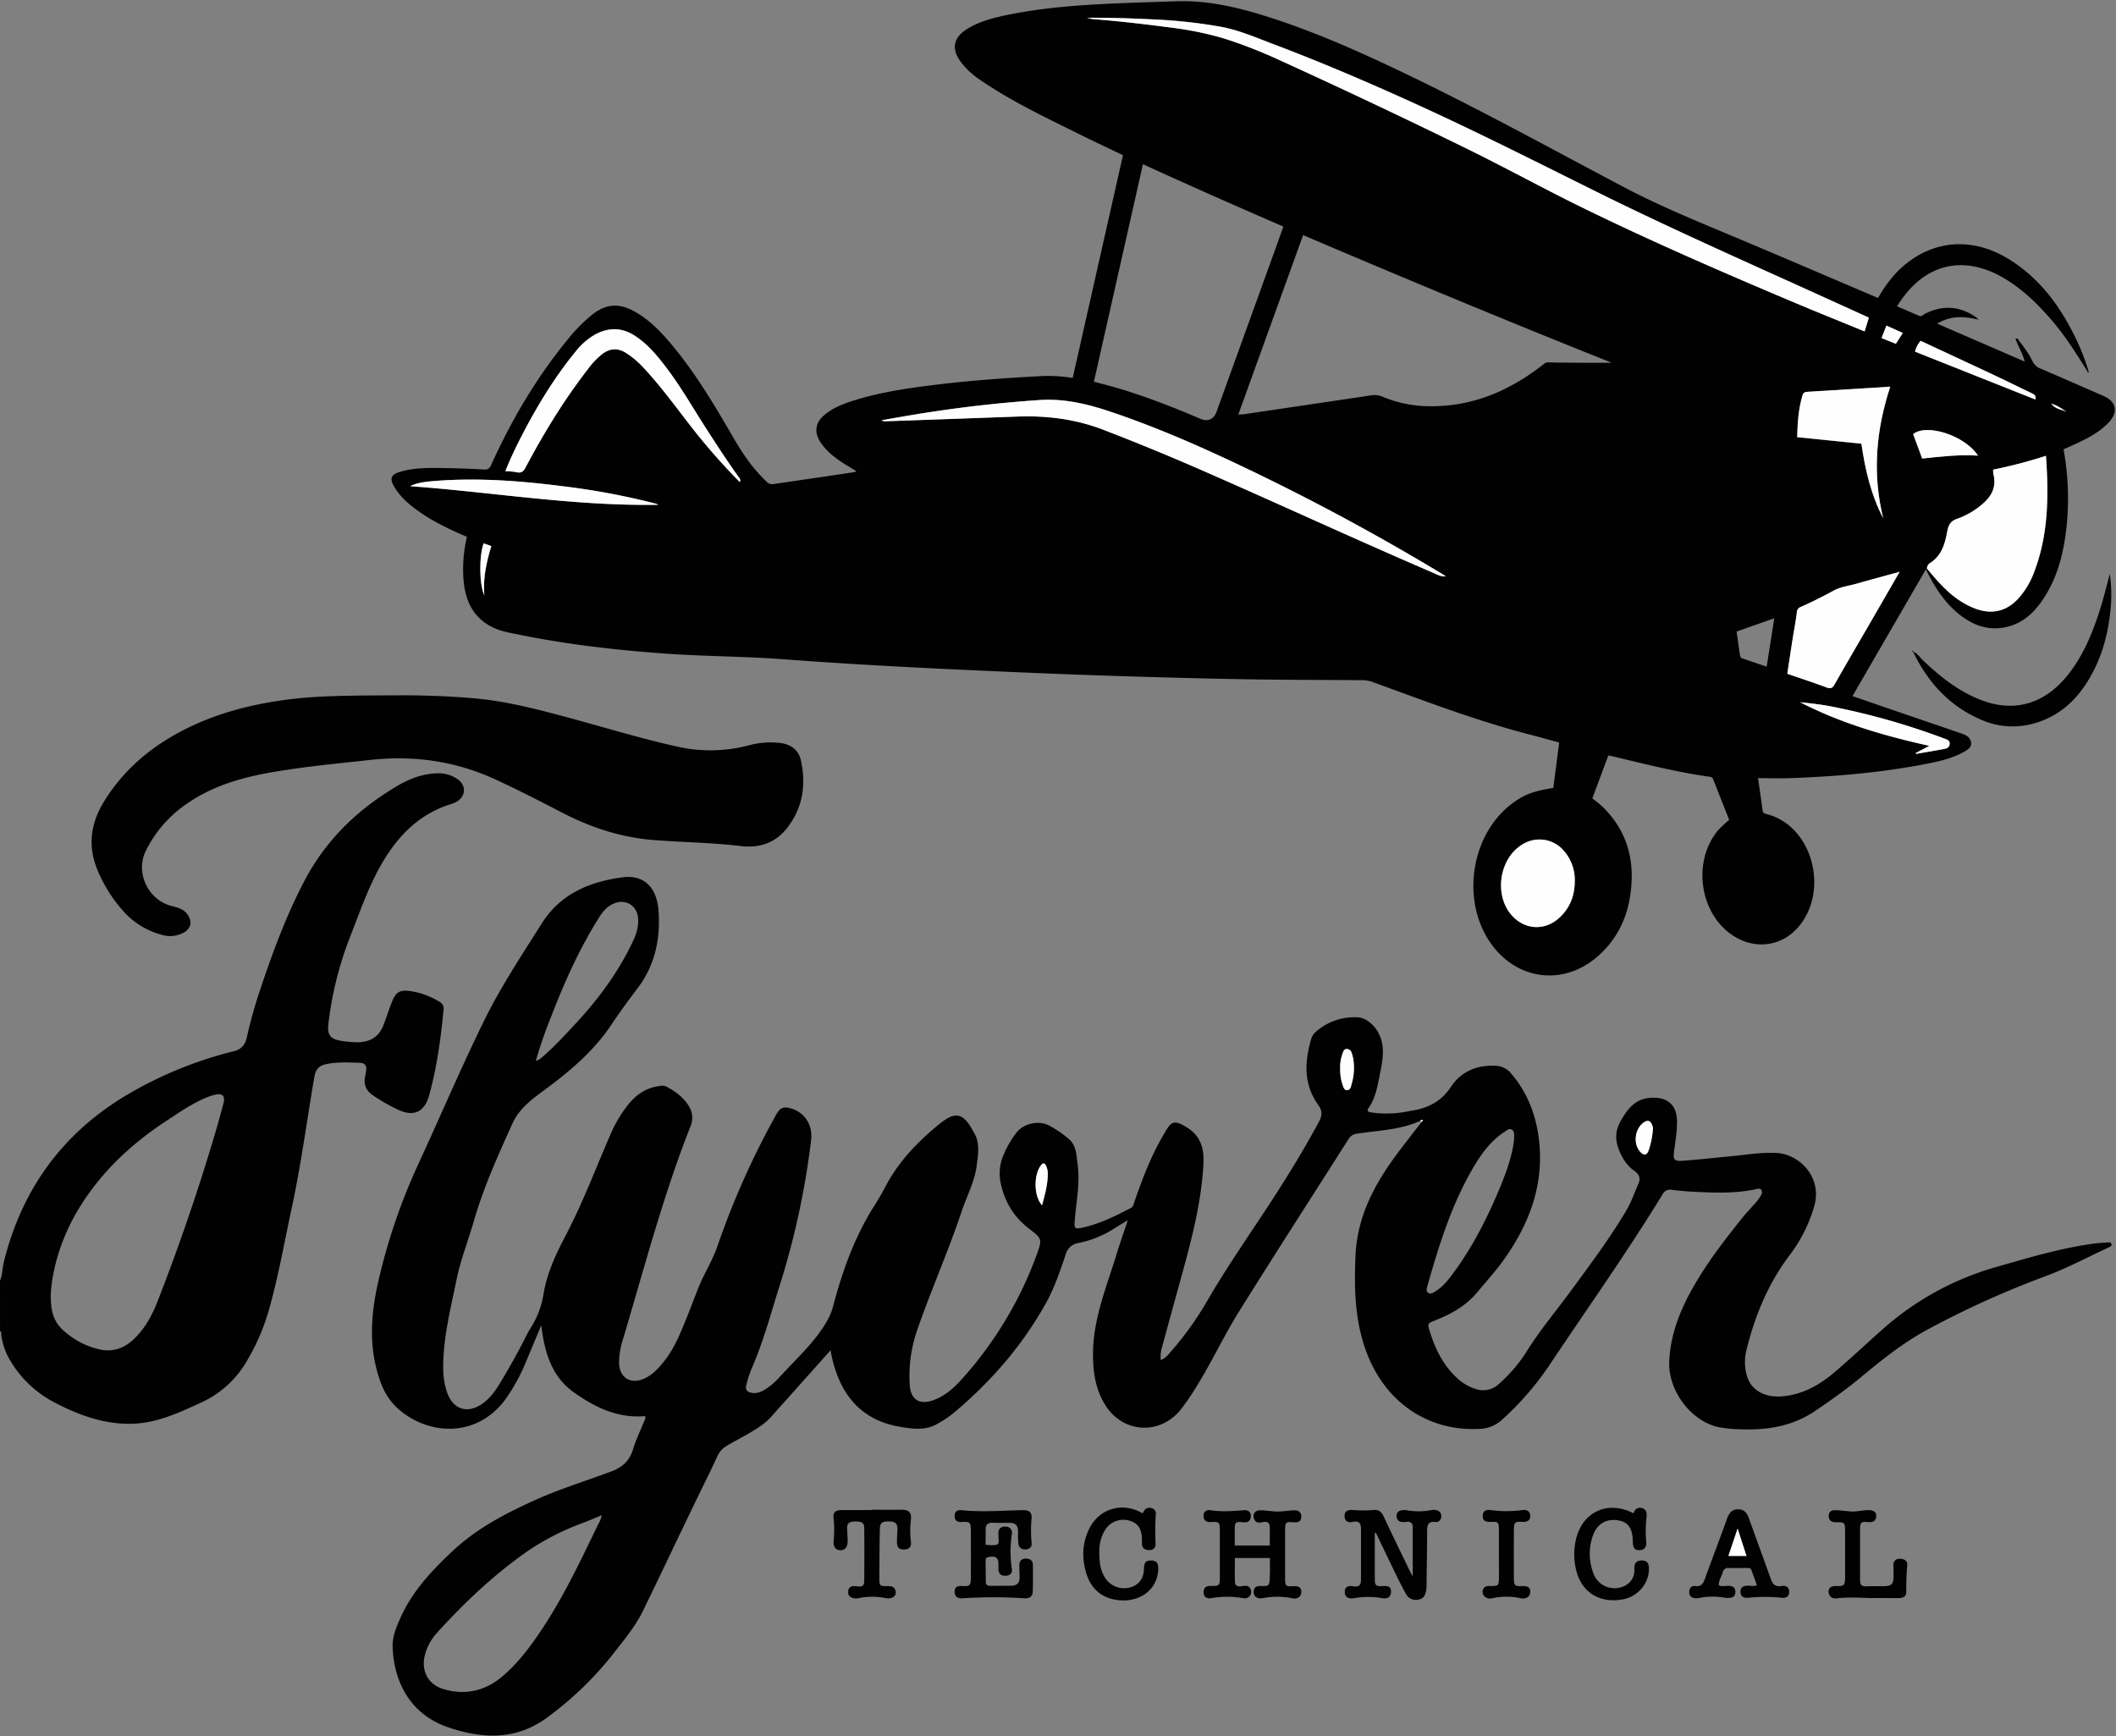 <svg id="Layer_1" data-name="Layer 1" xmlns="http://www.w3.org/2000/svg" viewBox="0 0 1171.56 961.19"><rect x="0" y="0" width="1171.56" height="961.19" fill="#808080" stroke="none"/><defs><style>.cls-1{fill:#fefefe;}.cls-2{fill:#010101;}</style></defs><path class="cls-2" d="M375.51,752.29c1.39-3.3,1.28-6.9,2.12-10.32,10.07-40.76,33-72,69.28-93.2a219.94,219.94,0,0,1,58.2-23.56c4-1,6.13-3.56,7-7.35a246.82,246.82,0,0,1,6.89-25c7-21.15,14.65-42,25-61.83,12-22.88,29.82-40,51.94-52.93,6.52-3.8,13.56-6.4,21.24-6.72a18.64,18.64,0,0,1,11.7,3.27c5,3.47,4.55,9.7-.79,12.6a12.28,12.28,0,0,1-2.34,1c-17.19,5.14-29,16.71-38,31.68-8,13.3-12.87,28-18.51,42.26a193.37,193.37,0,0,0-11.87,47.49c-.81,6.65.92,8.9,7.49,9.88a55.59,55.59,0,0,0,8.84.73c6.72-.09,11.57-3,14.06-9.34,1.74-4.41,3.11-9,4.89-13.35,2.08-5.18,4.38-6.41,9.83-5.67a42.27,42.27,0,0,1,16.26,5.9,4.22,4.22,0,0,1,2.37,4.39c-1.55,16-3.68,31.92-8,47.46-2.61,9.48-8.85,12.1-17.66,7.73a103.09,103.09,0,0,1-13.7-7.9c-3.89-2.75-5-6.32-4-10.79.22-1,.37-2.07.51-3.12.33-2.55-1-3.86-3.38-3.94-6-.2-12.06-.52-18,.58-4.68.86-6.53,2.71-7.35,7.42-4.17,24.15-7.32,48.48-12.51,72.46-4.11,19-7.42,38.16-12.77,56.87a118.74,118.74,0,0,1-11.92,27.53A55.88,55.88,0,0,1,487,819.7c-12,5.52-24.1,11.23-37.52,11.77-16,.65-30.71-4.81-44.7-12.24a61,61,0,0,1-23.34-22.3,36,36,0,0,1-5.24-14.81c-.08-.65.33-1.54-.68-1.88Zm28.14,6.78c-.23,9.47,1.34,15.19,6,19.86a44,44,0,0,0,19,10.9c8.21,2.47,15.2.42,21.23-5.45,5.88-5.71,9.76-12.73,12.7-20.23q18.21-46.56,32.35-94.53,2.22-7.59,4.23-15.24c1.18-4.45-.35-6.06-4.85-5a35.7,35.7,0,0,0-6.23,2.26c-7.37,3.29-13.94,7.91-20.65,12.31-19.53,12.82-36.17,28.49-48.36,48.57C409.82,727.78,404.7,744.35,403.65,759.07Z" transform="translate(-375.51 -43.23)"/><path class="cls-2" d="M1531.09,248.58c-6.14-9.86-12.34-19.68-20-28.5-7.31-8.44-15.22-16.18-24.77-22.08-23.4-14.44-45.85-9.06-60.47,14.81,4.14,1.79,8.23,3.58,12.33,5.31,1.31.55,2.13-.66,3.09-1.15,9.74-4.94,19.11-4.4,28.13,1.78a20.5,20.5,0,0,1,1.61,1.47c-8.31-2-15.6-2.25-22.94,2.2l48.45,21c-1.23-4.75-3.61-8.49-5.12-12.62,1.23-.62,1.6.54,2.1,1.22,2.67,3.55,5.41,7.07,7.28,11.12a8.32,8.32,0,0,0,4.74,4.26c11.54,4.93,23,10,34.53,15,7.14,3.11,8.44,8.82,3.13,14.56-5.89,6.35-13.65,9.83-21.34,13.36-1.23.56-2.49,1.08-3.81,1.66a151,151,0,0,1,1.77,41.82c-1.54,15-4.92,29.4-13.65,42-4.61,6.67-10.39,12.05-18.45,14.24-11,3-20.41-.63-28.71-7.74-6.6-5.65-11.38-12.73-15.41-20.36-.54-1-1-2-1.75-3.51l-40.67,70.2c7.74,2.67,15.25,5.27,22.77,7.84l38,13c2.44.83,4.56,2.21,4.9,4.86s-1.91,4.08-4,5.21c-6.74,3.75-14.21,5.34-21.67,6.77-24.66,4.76-49.62,6.85-74.69,7.75-5.79.2-11.6,0-17.6,0,.92,6.42,1.79,12,2.5,17.7.18,1.48.9,1.86,2.16,2.17,25.51,6.35,35.1,42.5,17.52,62.7-9.85,11.32-25.57,12.62-37.93,3.26-17.32-13.12-20.22-41.2-5.89-57.5a73.75,73.75,0,0,1,5.66-5.25c-2.89-7.31-5.8-14.64-8.66-22-.37-.94-.69-1.65-1.87-1.82-18.87-2.6-37.29-7.39-55.79-11.77-.09,0-.2.06-.67.19l-8.75,23.48c2.08,1.73,4.23,3.26,6.08,5.09,14,13.94,17.84,31,14.69,49.9-2.19,13.12-8.18,24.36-18.46,33.06-18.31,15.5-43,12.74-57.53-6.38-18-23.76-12.54-61.78,11.39-79.24,6.3-4.59,11.52-6.52,22.2-8.15,1.06-8.2,2.13-16.47,3.25-25.16-5-1.36-10-2.8-15.08-4.1-30.11-7.72-59.1-18.81-88.25-29.42a16.47,16.47,0,0,0-5.56-1c-24.34-.17-48.68-.16-73-.66q-62-1.26-124-4c-41.09-1.8-82.18-3.79-123.2-6.9-22.26-1.69-44.59-1.6-66.85-3.23-27-2-53.89-5.05-80.45-10.53-4.23-.87-8.54-1.55-12.55-3.26-11.92-5.07-16.73-14.89-17.69-27.08a77.83,77.83,0,0,1,1.88-23.71c-9-3.86-17.7-7.92-25.64-13.38-5.7-3.92-11-8.28-14.59-14.35-2.65-4.48-1.89-6.71,3.1-8.21,7.7-2.32,15.67-2.26,23.6-2.15,7.61.12,15.23.35,22.82.83,2.35.15,3.26-.58,4.18-2.61,11.14-24.65,24.76-47.81,41.88-68.83a92.59,92.59,0,0,1,13.71-14.07c7.67-6.17,14.8-6.87,23.49-2.13,8.12,4.44,14.47,10.95,20.36,17.93,13.49,16,24.1,33.92,34.54,51.94,5.16,8.92,10.9,17.36,18.46,24.46a4,4,0,0,0,3.6,1.38Q826,308,848.47,304.64a5.56,5.56,0,0,0,1.16-.51c-4.22-2.66-8.45-5-12.19-8a33.94,33.94,0,0,1-8-8.56c-3.22-5.33-2.39-10.36,2.35-14.43s10.47-6.29,16.32-8.13c15.18-4.79,30.88-7,46.62-8.9,19.54-2.34,39.16-3.71,58.81-4.73a87.24,87.24,0,0,1,15.89,1.11q13.9-61.62,27.84-123.34c-8.14-3.9-16.16-7.64-24.08-11.57-19-9.42-38.21-18.49-55.74-30.61a42.86,42.86,0,0,1-9.69-9.08C902,70.35,903.18,64,911.3,59.07c6.79-4.12,14.38-6,22.05-7.6,20.58-4.22,41.47-5.58,62.4-6.45,10.35-.43,20.71-.72,31.07-1.08,18.8-.65,36.66,4,54.29,9.77,25.1,8.26,49.14,19.08,72.93,30.49,40.72,19.55,80.28,41.36,120.2,62.45,21.41,11.31,43.83,20.27,66.09,29.65,25,10.53,49.89,21.23,75,31.92a74.22,74.22,0,0,1,9.9-13.78c17.71-18.46,41.69-21.16,63.67-7,15.49,9.95,26.24,24,34.45,40.23a120.75,120.75,0,0,1,8.34,20.49ZM1097,173.41l-35.89,99.37c1.31-.09,2.24-.09,3.16-.22q33.09-4.9,66.18-9.81c3.46-.5,6.78-1.5,10.51.1a66.87,66.87,0,0,0,25,5.27c24.14.55,44.94-8.24,63.65-22.82.91-.71,1.66-1.47,3-1.44,5.61.14,11.22.18,16.82.21,6.15,0,12.29,0,18.44,0C1210.64,221.26,1153.85,197.62,1097,173.41Zm-88.69-39.25L981.16,254.61c7.49,1.82,14.79,3.89,22,6.27,12.52,4.15,24.77,9,36.88,14.18,4.23,1.82,7.52.36,9-3.78q14.78-40.89,29.55-81.78c2.5-6.9,5-13.81,7.48-20.82C1060,157.38,1034.22,146,1008.34,134.16ZM977.43,53.07a22.06,22.06,0,0,0,3.44.8c14.24,1.08,28.41,2.75,42.57,4.61a180.86,180.86,0,0,1,30.37,6.26A270.56,270.56,0,0,1,1085,77q51.54,23.47,102.43,48.38c21.78,10.68,43,22.41,64.84,33.06,38.68,18.89,78.17,36,117.83,52.71,12.5,5.26,25.08,10.31,37.83,15.54l2.35-7.63-24.92-11.32c-42.14-19.15-84.5-37.84-126-58.42-31.56-15.66-63-31.57-95-46.28-27.51-12.64-55.29-24.64-83.61-35.33-9.85-3.71-19.59-8-30-9.81a279.42,279.42,0,0,0-33.06-3.77C1004.14,53.46,990.65,53,977.43,53.07ZM1508.28,295.6a270.05,270.05,0,0,1-29,7.66,3.25,3.25,0,0,0-.19.76,11.76,11.76,0,0,0,.21,1.89c1.73,7.06-1.11,12.34-6.42,16.69a43.39,43.39,0,0,1-13.64,7.88c-3.75,1.24-4.91,3.52-5.57,7.16-1.24,6.78-3.13,13.42-9.63,17.45a3.63,3.63,0,0,0-1.57,3c1.66,2,3.28,3.92,5,5.83,6.13,7,13,13,21.84,16.33,9.41,3.52,17.75,1.31,24.29-6.25a45.43,45.43,0,0,0,7.92-13.26C1509.64,339.78,1509.9,318,1508.28,295.6ZM1176,362.32c-1.31-.83-2.59-1.7-3.92-2.49q-48.63-29.19-99.63-54c-27-13.08-54.28-25.39-82.76-34.9-12.48-4.17-25.14-7.13-38.53-6.25a727.38,727.38,0,0,0-72.4,8.57c-5,.85-10.08,1.76-15.12,2.64a3.43,3.43,0,0,0,2.28.54q36.3-1.29,72.59-2.59c16.43-.61,32.36,1.33,47.89,7.31q26.41,10.19,52.37,21.47c43.59,19,86.75,39,130.47,57.81C1171.37,361.37,1173.36,362.6,1176,362.32Zm251.24-2.51c-8.67,2.38-16.4,4.47-24.11,6.64-4.15,1.17-8.57,1.65-12.39,3.74-5.92,3.25-11.93,6.31-18.11,9a3.34,3.34,0,0,0-2.31,3.15c-.55,4.61-1.46,9.18-2.18,13.77-1,6.66-2,13.33-3.08,20.14,7.4,2.55,14.6,4.92,21.7,7.55,2.22.82,3.24.5,4.43-1.6,6.72-11.84,13.62-23.59,20.44-35.37C1416.74,378.1,1421.78,369.33,1427.28,359.81Zm-772-55.7a38.78,38.78,0,0,1,6.17.52c2.72.7,3.86-.46,5.07-2.73,10.07-19,21.21-37.25,34.39-54.24a41.59,41.59,0,0,1,8.3-8.67c4.18-3,8.34-3.16,12.69-.49a48.88,48.88,0,0,1,10.13,8.57c10.85,11.62,19.9,24.69,29.83,37.05a347.76,347.76,0,0,0,23.23,26c.67-1.59-.37-2.4-1-3.29-6-8.41-11.66-17.1-17.27-25.8-7.27-11.27-13.87-23-22-33.71-5.1-6.78-10.43-13.32-17.62-18.07s-14.61-4.94-22.15-.86a36.69,36.69,0,0,0-10.72,9.28c-12.06,14.69-21.79,30.86-30.46,47.71C660.86,291.39,657.94,297.44,655.3,304.11ZM1247.41,531.2a24.53,24.53,0,0,0-5.85-16.66,17.71,17.71,0,0,0-22.9-3.94c-13.24,7.69-16.28,28.66-5.77,39.84,7.28,7.74,18.21,8.13,26,.86C1244.75,545.88,1247.36,539.07,1247.41,531.2Zm170.77-201c-6.07-24.63-4-48.82,3.9-72.85L1412,258c-11.81.73-23.61,1.48-35.42,2.18-1.46.08-2.54.23-3.06,2-2.23,7.56-2.75,15.29-2.92,23.12l35.56,3.62C1408.15,303.34,1411.43,317.2,1418.18,330.18ZM602.56,312.41c45.37,3.26,90.78,11.07,137.45,10.3a11.72,11.72,0,0,0-1.17-.56,399.19,399.19,0,0,0-52-9.75c-23.34-2.95-46.73-4.75-70.25-2.9C611.61,309.89,606.55,310.39,602.56,312.41Zm833.59,147.76.27.47c5-.86,10-1.69,15-2.6,1.67-.31,3.47-.68,3.61-2.88s-1.52-2.47-3-3a390.54,390.54,0,0,0-63.84-18c-2.69-.53-5.42-.87-8.14-1.23s-5.2-.58-7.8-.87c22.51,11.61,46.48,18.56,71.54,24.15Zm3.61-163.07c10.33-1.13,20.4-2.28,30.85-1.6-7.11-11.09-28.38-18-35.89-11.92C1436.36,288,1438,292.39,1439.76,297.1Zm-86.09,115.22c1.41-9,2.78-17.77,4.2-26.79L1337,392.89c.61,4.3,1.2,8.36,1.76,12.43.15,1.08.28,2.08,1.53,2.5C1344.68,409.27,1349,410.76,1353.67,412.32Zm82.13-174.39,66.69,26.51c.42-2.08-.61-2.81-2.1-3.51-6.67-3.14-13.26-6.46-19.94-9.6-13.81-6.5-27.66-12.92-41.55-19.4A14.6,14.6,0,0,0,1435.8,237.93ZM643.29,344.07c-2.58,6.86-2.44,23.05.37,28.71-.78-9.53,1.18-18.36,3.87-27.22Zm774-113.65,7.92,3.13c1.34-2.09,2.55-4,3.84-6L1420,223.5C1419.06,225.8,1418.24,227.92,1417.26,230.42Zm102.47,40.84c-2.47-1.58-4.88-3.47-8.55-4.56C1513.67,269.93,1517,269.9,1519.73,271.26Z" transform="translate(-375.51 -43.23)"/><path class="cls-2" d="M1161.92,663.78c-11.1,5.07-23.19,5.28-34.94,7.11a6.24,6.24,0,0,0-4.83,3c-20.23,31.83-40.68,63.52-60.66,95.51-8.1,13-14.58,26.92-22.6,40a138.46,138.46,0,0,1-9.57,14.17c-11.47,14.3-31.78,13.29-41.65-2.11-5.55-8.66-7-18.24-7-28.45,0-19.29,7.32-36.72,12.81-54.65,1.93-6.32,4.14-12.57,6.47-19.59-3.08,1.89-5.47,3.35-7.85,4.83a57.69,57.69,0,0,1-19.58,7.86,8.47,8.47,0,0,0-6.91,6.15c-3.14,9.29-6.23,18.58-11.06,27.23-13,23.3-30.14,43.07-50.46,60.2a60,60,0,0,1-10.26,6.86c-6.13,3.31-12.7,2.47-19.21,1.43-23.4-3.73-34.6-19.1-39-40.93-.07-.36-.11-.73-.24-1.6l-19.48,21.82c-4.44,5-8.92,9.91-13.33,14.9-3.78,4.28-8.6,7.11-13.47,9.89-17.66,10.08-12.91,5.33-21.37,22.56-12.24,24.89-24,50-36.17,75-4.24,8.7-10.48,16.12-16.37,23.71a187.91,187.91,0,0,1-36.35,35.19c-17.11,12.79-35.55,12.29-54.82,5.83-21-7.05-30.4-24.64-31.13-44.66-.2-5.49,1.92-10.57,4.08-15.52,6.65-15.17,17.69-26.89,29.62-38,13-12.06,28.25-20.05,44.22-27.34,14.07-6.44,28.79-10.91,43.2-16.29,6.12-2.29,10.09-5.92,12-12.29,1.58-5.22,4-10.18,6.09-15.27.42-1,1.1-2.07.56-3.06-15.14,1.31-27.69-4.82-39.37-13.11-12.63-9-16.31-22.54-18.1-37.15-2.71,6.44-5.36,12.78-8,19.11a106.69,106.69,0,0,1-11.7,21.67c-15.49,21.2-41.36,20.27-58.16,6.61-5.67-4.61-9.19-10.22-11.58-17.22-6.12-17.94-5-35.72-.94-53.78a328.49,328.49,0,0,1,22.5-66.08c12.06-26.15,23.34-52.66,36-78.5,9.29-19,21-36.64,32.28-54.49,10.26-16.25,26.37-22.9,44.45-25.36,12-1.63,19.29,5.56,20.12,19,1,15.54-2.12,30-11.85,42.7-5,6.54-9.87,13.23-14.43,20.1C704,625.46,690.71,636.59,676.56,647c-6.79,5-13.67,10.19-17.3,18.22-8,17.68-16,35.33-21.4,54.08-3.11,10.85-7.34,21.41-9.59,32.46-3.26,16-7.37,32-7.37,48.48a41.93,41.93,0,0,0,2.17,14c3.3,9.34,11.16,11.88,19.35,6.27,4-2.75,6.89-6.54,9.39-10.62,5-8.18,9.7-16.57,14.1-25.12,1-2,2-4,3.14-5.85a49.71,49.71,0,0,0,7.36-19c1.83-11.68,6.91-22.38,12.35-32.76,9.52-18.17,16.68-37.36,24.86-56.12a71.9,71.9,0,0,1,9.93-16.51c4.44-5.49,9.94-9.08,17-10a6.46,6.46,0,0,1,4,.33c5.26,2.85,10,6.34,12.92,11.77a12.07,12.07,0,0,1,.24,10.46c-14.59,37-24.73,75.33-36,113.33-1.39,4.66-3,9.26-3.29,14.17-.05,1-.18,2.11-.16,3.16.18,8.33,6.51,12.2,14.14,8.66,4.45-2.08,7.64-5.6,10.65-9.32,5.64-7,9-15.23,12.33-23.47,2.32-5.77,4.51-11.6,6.8-17.38,3.11-7.84,7.74-14.92,10.53-23a450.37,450.37,0,0,1,32.61-73c2.07-3.7,4-4.51,8.06-3.35,7.75,2.2,12.18,9.27,11.23,17.49a442.12,442.12,0,0,1-17.84,81.92c-4.71,15-8.76,30.18-15.08,44.63a55.64,55.64,0,0,0-3,9.36c-.56,2.32.35,3.37,2.4,3.94,2.89.81,5.41-.18,7.84-1.6,3.88-2.29,6.93-5.53,9.94-8.81,8.69-9.49,18.36-18.15,24.74-29.61a30.51,30.51,0,0,0,3-7.19c5.16-19.56,11.82-38.51,22.69-55.75,2.14-3.39,4.24-6.83,6.07-10.39,7.27-14.1,17.91-25.25,30.07-35.18,9.5-7.76,13.62-6.43,19.88,5.64,2.71,5.22,1.71,11.23,1,16.89-1.1,9.14-5.55,17.23-8.42,25.82-7.42,22.21-17,43.62-24.63,65.78a77.49,77.49,0,0,0-4.06,30.27c.52,8.14,5.54,11.12,13.17,8.32,6.34-2.33,11.29-6.7,15.65-11.6A210.88,210.88,0,0,0,949.47,738c3.14-8.65,3.08-8.91-4.12-14.43-8.85-6.77-14-15.64-16-26.42a25.51,25.51,0,0,1,1.83-14.58,53.23,53.23,0,0,1,7.16-12.29c4-5.17,12.37-6.94,18.21-3.81a60.88,60.88,0,0,1,10.71,7.35c4.31,3.69,4.18,9,4.88,14,1.48,10.64-.84,21.07-1.6,31.59-.28,3.86.11,4.4,4,3.57,9.69-2.07,18.48-6.46,27.19-11,1.17-.62,1.32-1.82,1.7-2.91,4.38-12.68,9.09-25.21,15.88-36.85.32-.54.62-1.11.94-1.65,3.54-6,4.87-8,12.81-2.88,7.09,4.56,9.2,11.27,8.77,19.64-1.1,21.42-6.5,41.92-12.13,62.4-3.58,13-7.2,26-10.72,39.09a18.64,18.64,0,0,0-.8,7.4c2.78-1.07,4.2-3.05,5.74-4.81a177.94,177.94,0,0,0,19.92-27.83c11.31-19.48,24.27-37.89,36.52-56.76,9-13.92,17.65-28.06,25.48-42.69,1.7-3.19,1.92-5.87-.36-9-8.28-11.4-7.74-23.88-4-36.65a8.83,8.83,0,0,1,2.79-4.18,32.16,32.16,0,0,1,22.84-7.82c6,.24,11.92,6.57,13.5,13.71,1.29,5.83.14,11.62-1,17.29-1.37,6.68-2.35,13.53-6.46,19.36-1.2,1.71.39,2.11,1.73,2.32a59.46,59.46,0,0,0,19.87-.54c.83-.15,1.65-.35,2.49-.48,9-1.36,16.31-5.17,21.58-13.13,5.77-8.7,14.52-12.23,24.91-11.71a11.5,11.5,0,0,1,8.48,4.34c9.06,10.53,13.75,23,15.37,36.54,3,25.34-5.57,47.36-20.16,67.48-4.29,5.91-9.24,11.3-13.9,16.92-6.28,7.59-14.46,12.18-23.43,15.69-4.35,1.71-4.3,1.8-2.91,6.24,3.09,9.93,7.59,19,15.49,26.08a26.81,26.81,0,0,0,9.51,5.53,12.56,12.56,0,0,0,13-2.48,81.9,81.9,0,0,0,16.14-19.06c7.27-11.46,16-21.83,24-32.75,10.67-14.59,21.55-29,30.75-44.63,2.76-4.67,4.43-9.8,6.62-14.71,1.26-2.81.36-5.18-2.14-6.89-4.17-2.87-6.71-6.91-8.59-11.5-2.27-5.53-2.19-10.86.82-16.13,3.77-6.61,7.95-12.38,16.63-12.93,9.28-.6,14.56,3.91,14.62,13.14,0,5.42-.86,10.74-1.6,16.08-.7,5.12-.11,6,5,5.62,9-.7,17.9-1.67,26.84-2.52,8.4-.8,16.71-2.29,25.25-1.75,12.22.78,24.94,13.25,20.54,29.22A82.89,82.89,0,0,1,1366,738.65c-11.78,15.75-19,33.49-23.63,52.43a27.1,27.1,0,0,0,.35,13.82c2.34,8.28,10.26,12.49,20.55,11.34,10.85-1.21,19.86-6.37,27.93-13.23,8.93-7.61,17.47-15.68,26.26-23.47a160.63,160.63,0,0,1,63.28-34.83c18-5.13,35.86-10.54,54.45-13,2.3-.31,4.63-.4,6.95-.57.93-.07,2.07-.33,2.39.88s-.82,1.5-1.67,1.9c-11.46,5.37-22.67,11.32-34.52,15.78a511.34,511.34,0,0,0-66.55,30.15c-12.87,7.08-24.43,16.3-35.74,25.72-8.13,6.78-16.76,12.85-25.51,18.81-13,8.82-27.28,10.8-42.34,10.16a71.06,71.06,0,0,1-10.72-1.08c-15.73-3.12-28.45-20.4-27.77-36.37.73-17,7.47-31.83,16-45.85,7.29-12,16-23.16,24.78-34.13,2.45-3,5.23-5.82,7.77-8.79a20.63,20.63,0,0,0,2.27-3.41,2.6,2.6,0,0,0,.09-3c-.69-.87-1.78-.52-2.68-.32-12,2.63-24.18,2-36.32,1.38-3.58-.19-7.16-.61-10.72-1a4.4,4.4,0,0,0-4.75,2.3c-19.83,32.47-41.9,63.48-63,95.12a163.24,163.24,0,0,1-26,29.87,19.36,19.36,0,0,1-12.62,5.1c-27.86,1.35-51-14.07-61.72-40.65-7.17-17.86-7.61-36.26-6.81-55.15,1-23.18,11.71-41.72,25.17-59.34,3.78-5,7.62-9.87,11.44-14.81l.76-.89A1,1,0,0,0,1161.92,663.78ZM708.68,882.17c-3.81,1.56-7.14,3-10.53,4.29a138.4,138.4,0,0,0-30.89,15.81c-18.52,13-34.86,28.47-50,45.2A28.74,28.74,0,0,0,611,958.71c-2.71,9.12,1.18,17.13,10.29,19.77,11.87,3.44,22.68,1,32.25-7,7.44-6.27,13.4-13.77,18.93-21.67,13.44-19.18,23.42-40.26,33.57-61.25C706.92,886.62,708.24,884.82,708.68,882.17Zm-36.5-251.55a10,10,0,0,0,4.16-2.67c6.41-5.56,12.11-11.82,17.87-18,12.66-13.61,23.61-28.43,31.61-45.29,1.91-4,3.29-8.26,3-12.83-.46-7.26-6.94-11.21-13.59-8.3-3.65,1.6-6.05,4.49-8.11,7.77-10.94,17.4-19.25,36.08-26.61,55.2A237.76,237.76,0,0,0,672.18,630.62Zm541.62,43.56c-.08-1.86.6-4.35-1.2-5.5s-3.36,1.07-5,1.79a5,5,0,0,0-.77.56c-6.63,4.84-11.32,11.36-15.42,18.3-12.14,20.53-19.11,43.1-25.6,65.84-.38,1.34-.83,2.87.43,3.84s2.64,0,3.79-.69c4-2.36,6.9-5.9,9.62-9.55,11.37-15.25,19.82-32.09,27-49.63C1209.85,691.13,1212.81,683,1213.8,674.18Zm-96.27-39.47a26,26,0,0,0,1.22,8.77c.48,1.39.83,3.24,2.51,3.28,2,.06,2.24-2,2.62-3.46a30.94,30.94,0,0,0,.93-13.46,19.56,19.56,0,0,0-.94-3.65,2.86,2.86,0,0,0-2.79-2.19c-1.4.06-1.81,1.29-2.19,2.39A21.8,21.8,0,0,0,1117.53,634.71Zm173.1,34.07a5.28,5.28,0,0,0-.58-3.13c-1-1.92-2.23-2.36-4.08-1.2-5.39,3.37-6.5,12.19-2.09,16.7,1.94,2,3.47,1.69,4.42-1A45.33,45.33,0,0,0,1290.63,668.78ZM952.47,710.54c1.65-6.24,3.28-12,3.13-18a9.83,9.83,0,0,0-1-4c-.68-1.48-1.58-1.57-2.6-.33C947.82,693.3,947.72,705.38,952.47,710.54Z" transform="translate(-375.51 -43.23)"/><path class="cls-2" d="M596.84,428.2c8.53-.07,24.72.22,40.86,1.62,17.13,1.48,33.72,5.68,50.27,10.12,20.68,5.55,41.16,11.86,62.08,16.57a83.35,83.35,0,0,0,39.81-.56,46,46,0,0,1,18.25-1.27c5.77.87,9.67,4.12,10.87,9.66,3,13.8.86,26.78-8.19,37.94-6.3,7.77-15.14,10.55-24.75,9.41-16.09-1.91-32.26-2.12-48.38-3.35-17.8-1.36-34.5-6.72-50.36-14.91-12.65-6.53-25.28-13.08-38.26-19-21.87-9.9-44.7-13.06-68.4-10.47-18.18,2-36.4,3.69-54.44,6.81-17,2.93-33.31,7.65-47.66,17.74a67.8,67.8,0,0,0-22.34,25.9c-5.86,11.92,1.27,27,14.14,30.38,3.39.87,6.81,1.64,9,4.77,2.86,4.08,1.91,8-2.55,10.24a15.7,15.7,0,0,1-11.71,1,43.38,43.38,0,0,1-20.86-12.62A80.27,80.27,0,0,1,429.52,525c-5.49-13.09-3.93-25.61,3.33-37.58C443.1,470.55,457.43,458,474.7,448.7c18.27-9.86,38-15.14,58.41-17.94C551.73,428.21,570.46,428.35,596.84,428.2Z" transform="translate(-375.51 -43.23)"/><path class="cls-2" d="M1434.6,404.14c2.53.5,3.6,2.79,5.24,4.36,10,9.54,20.71,18.1,33.92,22.81,17.92,6.38,34.07,1.21,46.49-14.21,7.85-9.74,12.79-21,16.78-32.77,2.6-7.69,4.58-15.54,6.59-23.41a80.77,80.77,0,0,1,.18,21.85c-1.53,13.92-5.51,27-13.21,38.91-7.57,11.7-17.87,19.67-31.53,22.73a42.68,42.68,0,0,1-26.13-2.48c-17.8-7.43-29.93-20.74-38.24-37.84Z" transform="translate(-375.51 -43.23)"/><path class="cls-2" d="M1078.61,905.83h-19.39c0,4.47-.14,9,.07,13.43.1,2.18,1.82,2.46,3.77,2.18s4-.61,4.88,1.76a3.54,3.54,0,0,1-4,4.88,51.24,51.24,0,0,0-17.94,0c-2.08.42-4.28-.6-4.1-3.56.15-2.65,1.83-3.26,4.13-3.22,4.51.09,4.85-.24,4.86-4.67q0-13,0-26c0-4.58-.4-5-4.79-4.71-2.33.13-4-.48-4.2-3.11s1.57-3.77,3.8-3.43c6.13.93,12.21.49,18.32,0,2.44-.21,4.22.79,4,3.62s-2.17,3.27-4.54,3c-3.75-.38-4.27.06-4.33,3.78,0,3,0,5.92,0,9.11h19.38c0-3.32.09-6.76,0-10.2-.08-2.41-1.37-3.28-3.84-2.73-1.84.41-3.92.66-4.81-1.74-1-2.61.41-4.78,3.25-4.81,2.63,0,5.26.42,7.88.63,3.62.3,7.17-.44,10.75-.62,2.45-.12,4.26.8,4.23,3.53,0,3-2.15,3.25-4.48,3.09-4.09-.3-4.45,0-4.47,4.25q0,13.5,0,27c0,4,.43,4.38,4.36,4.14,3.28-.2,4.68.79,4.61,3.27s-2.1,4.08-5,3.42a42,42,0,0,0-16.37-.06c-3.24.53-5.09-1-5-3.66.11-2.5,1.65-3.11,3.86-3.06,4.68.09,4.79.05,5-4.75C1078.76,913.07,1078.61,909.59,1078.61,905.83Z" transform="translate(-375.51 -43.23)"/><path class="cls-2" d="M1136.69,892.08c0,8.47,0,16.94,0,25.41,0,3.57.76,4.13,4.42,3.89,3.48-.22,4.57.55,4.56,3.22s-1.74,4-4.83,3.48a45.28,45.28,0,0,0-15.75,0c-3.17.53-5-.78-5-3.25-.09-2.67,1.32-3.94,4.75-3.33s4.18-1,4.19-3.74c0-9.43,0-18.85,0-28.27,0-2.92-1.2-4.34-4.33-3.69-2.45.51-4.62.07-4.74-3s1.92-3.72,4.46-3.55a70.44,70.44,0,0,0,11.71,0c2.72-.27,4.22,1,5.37,3.4,4.94,10.5,10,20.92,15.08,31.37.21.42.47.82,1.11,2,0-9.67,0-18.51,0-27.34,0-2.21-1.3-3.2-3.58-2.85a8.09,8.09,0,0,1-2.82,0,3,3,0,0,1-2.51-3.17,2.88,2.88,0,0,1,2.5-3.17,8.36,8.36,0,0,1,3.15-.09,37.6,37.6,0,0,0,13.87-.14,5.3,5.3,0,0,1,3.68.55,3.13,3.13,0,0,1,1.41,3.58,2.78,2.78,0,0,1-3.14,2.52c-4.2-.57-4.58,1.9-4.6,5.08,0,9.52-.19,19-.3,28.57a25.77,25.77,0,0,1-.08,3.17c-.35,2.69-.89,5.36-4.11,6.07a6.24,6.24,0,0,1-7.29-3.19c-2.21-4-4.19-8-6.17-12.12-3.5-7.16-6.93-14.36-10.38-21.54Z" transform="translate(-375.51 -43.23)"/><path class="cls-2" d="M921.19,898.51c1.31.09,2.24.21,3.17.22,4,0,4.35-.38,4-4.29-.06-.63,0-1.27-.09-1.9-.19-2.64,1.17-4.07,3.68-4.11s4.13,1.42,3.8,4a65.37,65.37,0,0,0,0,19.55c.35,2.11-1,3.59-3.37,3.69s-3.89-.83-4.06-3.36c0-.74,0-1.48,0-2.22.19-4.47-1.43-5.73-5.8-4.7a1.58,1.58,0,0,0-1.31,1.83c0,3.92.07,7.83.1,11.75,0,1.58.79,2.28,2.37,2.26,4,0,8,0,12.06-.06,3-.09,4.35-1.83,4.29-4.75,0-2.22-.22-4.44-.17-6.65s1.2-3.56,3.53-3.61,4,1,4,3.47c.06,5,.07,9.94-.08,14.9-.08,2.86-2.2,3.78-4.63,3.61a258.48,258.48,0,0,0-34.2,0c-3,.19-4.46-1.17-4.43-3.67,0-3,2-3.25,4.36-3.11,4,.23,4.6-.33,4.62-4.36q.08-13.32,0-26.66c0-4.24-.59-4.73-4.77-4.45-2.29.16-4-.43-4.2-3s1.37-3.79,3.73-3.54c11.52,1.18,23,.15,34.53,0,3.16,0,4.55,1.36,4.36,4.47a69.24,69.24,0,0,0,0,13.58c.27,2-.82,3.42-3,3.65s-4-.67-4.3-3.11-.19-4.64-.22-7c0-2.93-1.33-4.55-4.4-4.55-3.28,0-6.56,0-9.84-.08-2.48,0-3.72,1.1-3.67,3.65C921.24,892.67,921.19,895.4,921.19,898.51Z" transform="translate(-375.51 -43.23)"/><path class="cls-2" d="M1327.2,921c1.93.8,3.84.12,5.71.26,2.09.15,3.36.93,3.42,3.26s-1.25,3.23-3.28,3.39a12.86,12.86,0,0,1-3.16-.19,38.91,38.91,0,0,0-13.57.24,7.83,7.83,0,0,1-2.51.07c-2-.3-3.21-1.42-3-3.67s1.49-3.23,3.34-3c3.29.4,4.36-1.39,5.31-4,4-11.12,8.25-22.15,12.24-33.26,1.12-3.11,2.69-5.25,6.23-5.23s5,2.34,6.07,5.41c3.88,11,8,22,11.89,33,1.05,3,2.47,4.68,6,4.07,2.13-.37,4.11.31,4.23,3,.12,2.9-1.87,3.78-4.17,3.49a88.71,88.71,0,0,0-18.36,0c-2.33.19-4.39-.4-4.42-3.26s1.89-3.41,4.3-3.42c1.45,0,2.94.44,4.77-.26-1-2.85-2-5.7-3.1-8.53-.43-1.13-1.51-1-2.44-1-3.39,0-6.78,0-10.17,0a2.84,2.84,0,0,0-3.19,2.34C1328.66,916.19,1327,918.32,1327.2,921Zm10.37-31.49c-1.89,5.6-3.48,10.3-5.12,15.17h10C1340.92,899.88,1339.41,895.2,1337.57,889.53Z" transform="translate(-375.51 -43.23)"/><path class="cls-2" d="M857.93,879.1c5.38,0,10.77.1,16.16,0,4.55-.11,6.25,1.32,5.75,5.69a47.3,47.3,0,0,0,0,11.71c.32,2.43-.33,4.45-3.39,4.6s-4.26-.93-4.33-4.07c0-2.33.18-4.65.29-7,.14-2.83-1-4.35-4-4.44-4.35-.14-5.62.51-5.72,4-.24,7.72-.22,15.45-.3,23.17,0,1.27,0,2.54,0,3.81,0,4.82.08,4.92,5,4.83,2.22,0,3.79.8,4.05,3.08s-1.34,3.38-3.46,3.65a7,7,0,0,1-2.19-.11,37.33,37.33,0,0,0-15.11.06,6.06,6.06,0,0,1-4-.53c-1.61-.78-1.72-2.29-1.48-3.83a2.61,2.61,0,0,1,2.64-2.28,11.82,11.82,0,0,1,2.85.12c2.19.35,3.31-.7,3.32-2.74.07-9.95.12-19.9,0-29.85,0-3.23-2.52-3.35-5-3.36s-4.51.56-4.48,3.57c0,2.43.33,4.86.31,7.28,0,3.34-1.49,5.07-4,5.06-2.67,0-4.09-1.88-3.78-5.43a59.51,59.51,0,0,0,0-12c-.42-3.6.84-4.78,4.49-4.79,5.49,0,11,0,16.48,0Z" transform="translate(-375.51 -43.23)"/><path class="cls-2" d="M1008.17,881.13a18.59,18.59,0,0,1,.91-1.64c1.08-1.55,2.65-1.68,4.25-1.21a2.89,2.89,0,0,1,2.11,3.16,164.1,164.1,0,0,0-.14,16.45c.15,2.35-1.34,3.55-3.53,3.56s-3.93-.9-4-3.51v-2.23c0-5.68-2-9-6.45-10.4A11.91,11.91,0,0,0,988,889.37c-4.1,5.7-4.23,12.23-3.52,18.85a19.07,19.07,0,0,0,3.08,8.88,12.5,12.5,0,0,0,15.14,4.51c4.3-1.84,6.07-5.28,6.18-9.81.09-3.59,1.15-4.69,4.12-4.59s3.91,1.5,3.77,5c-.41,10.61-9.34,17.86-21,17.05-9.24-.63-15.87-5.66-18.69-14.55-2.68-8.47-2.45-16.94,1.46-25C984.1,878.29,997.2,874.59,1008.17,881.13Z" transform="translate(-375.51 -43.23)"/><path class="cls-2" d="M1280,881.11c.62-2.44,2.25-3.49,4.65-2.91s2.75,2.72,2.51,4.8a68.81,68.81,0,0,0-.19,13.91c.22,2.57-.68,4.41-3.55,4.56s-3.83-1.17-3.86-4.5c-.07-7.32-2.42-10.92-7.79-11.93-6.58-1.23-11.91,1.67-14.25,8.18a30,30,0,0,0,0,20.52,12.35,12.35,0,0,0,10,8.66c6.08,1,13.2-2.73,12.91-10.31-.1-2.51.4-4.72,3.61-4.88,2.93-.15,4.28,1.07,4.42,4,.4,8.51-6.22,16.26-15,17.63-13.43,2.09-23.22-4.84-25.7-18.22a36.28,36.28,0,0,1,.4-15.42C1251.84,880.05,1265.94,873.78,1280,881.11Z" transform="translate(-375.51 -43.23)"/><path class="cls-2" d="M1411.11,928c-6.12-.15-12.26-.61-18.38.15-1.91.24-3.89-.13-4.58-2.47-.78-2.67.72-4.41,3.72-4.33,4.77.12,5.2-.26,5.21-5q0-12.69,0-25.4c0-4.79-.28-5-5.21-4.91-2.21,0-3.75-.91-3.85-3.25s1.3-3.54,3.57-3.44c2.74.11,5.48.41,8.21.68,3.42.34,6.73-.69,10.11-.71,3.08,0,4.7,1.27,4.41,3.62-.34,2.77-2.25,3.19-4.64,3-3.67-.34-4.3.22-4.31,3.9,0,9.43,0,18.85,0,28.27,0,2.41.75,3.5,3.27,3.4,3.49-.14,7,0,10.47-.11,3.68-.15,4.63-1.14,4.78-4.85.09-2.22,0-4.44-.06-6.67a3.23,3.23,0,0,1,3.5-3.61c2.36,0,4.41.95,4.16,3.64-.46,5-.56,9.9-.55,14.87,0,2.76-2.29,3.25-4.55,3.26C1421.26,928,1416.19,928,1411.11,928Z" transform="translate(-375.51 -43.23)"/><path class="cls-2" d="M1205.41,903.46c0-4.55,0-9.09,0-13.64-.05-3.74-.65-4.23-4.29-4-3.21.21-4.71-.79-4.68-3.22,0-2.89,2-3.63,4.33-3.31a66.66,66.66,0,0,0,17.68,0c2.37-.31,4.26.54,4.31,3.35,0,2.34-1.64,3.42-4.73,3.19-3.54-.27-4.29.29-4.32,4q-.1,13.82,0,27.61c0,3.62.73,4.13,4.35,3.94,3.46-.18,4.87.87,4.7,3.48-.16,2.34-2.24,3.87-5.16,3.26a37.79,37.79,0,0,0-16,0,4.4,4.4,0,0,1-4.37-1.23,3.45,3.45,0,0,1-.48-3.87c.63-1.51,2-1.7,3.43-1.69,5.13.05,5.24-.06,5.25-5.15C1205.42,911.92,1205.41,907.69,1205.41,903.46Z" transform="translate(-375.51 -43.23)"/><path class="cls-2" d="M1531.69,248.12c.1.44.21.88.34,1.42-.89,0-.79-.58-.94-1Z" transform="translate(-375.51 -43.23)"/><path class="cls-2" d="M1434.69,404.09c-.4,0-.52-.25-.47-.59,0,0,.36-.1.43,0s.41.48-.05.67Z" transform="translate(-375.51 -43.23)"/><path class="cls-1" d="M977.43,53.07c13.22-.11,26.71.39,40.2,1.1a279.42,279.42,0,0,1,33.06,3.77c10.45,1.79,20.19,6.1,30,9.81,28.32,10.69,56.1,22.69,83.61,35.33,32,14.71,63.46,30.62,95,46.28,41.49,20.58,83.85,39.27,126,58.42l24.92,11.32-2.35,7.63c-12.75-5.23-25.33-10.28-37.83-15.54-39.66-16.71-79.15-33.82-117.83-52.71-21.8-10.65-43.06-22.38-64.84-33.06Q1136.55,100.49,1085,77a270.56,270.56,0,0,0-31.18-12.3,180.86,180.86,0,0,0-30.37-6.26c-14.16-1.86-28.33-3.53-42.57-4.61A22.06,22.06,0,0,1,977.43,53.07Z" transform="translate(-375.51 -43.23)"/><path class="cls-1" d="M1508.28,295.6c1.62,22.44,1.36,44.18-6.84,65.09a45.43,45.43,0,0,1-7.92,13.26c-6.54,7.56-14.88,9.77-24.29,6.25-8.85-3.31-15.71-9.36-21.84-16.33-1.67-1.91-3.29-3.87-5-5.83a3.63,3.63,0,0,1,1.57-3c6.5-4,8.39-10.67,9.63-17.45.66-3.64,1.82-5.92,5.57-7.16a43.39,43.39,0,0,0,13.64-7.88c5.31-4.35,8.15-9.63,6.42-16.69a11.76,11.76,0,0,1-.21-1.89,3.25,3.25,0,0,1,.19-.76A270.05,270.05,0,0,0,1508.28,295.6Z" transform="translate(-375.51 -43.23)"/><path class="cls-1" d="M1176,362.32c-2.68.28-4.67-.95-6.76-1.85-43.72-18.77-86.88-38.78-130.47-57.81q-25.95-11.32-52.37-21.47c-15.53-6-31.46-7.92-47.89-7.31q-36.3,1.33-72.59,2.59a3.43,3.43,0,0,1-2.28-.54c5-.88,10.07-1.79,15.12-2.64a727.38,727.38,0,0,1,72.4-8.57c13.39-.88,26,2.08,38.53,6.25,28.48,9.51,55.79,21.82,82.76,34.9q51,24.74,99.63,54C1173.45,360.62,1174.73,361.49,1176,362.32Z" transform="translate(-375.51 -43.23)"/><path class="cls-1" d="M1427.28,359.81c-5.5,9.52-10.54,18.29-15.61,27.05-6.82,11.78-13.72,23.53-20.44,35.37-1.19,2.1-2.21,2.42-4.43,1.6-7.1-2.63-14.3-5-21.7-7.55,1-6.81,2-13.48,3.08-20.14.72-4.59,1.63-9.16,2.18-13.77a3.34,3.34,0,0,1,2.31-3.15c6.18-2.72,12.19-5.78,18.11-9,3.82-2.09,8.24-2.57,12.39-3.74C1410.88,364.28,1418.61,362.19,1427.28,359.81Z" transform="translate(-375.51 -43.23)"/><path class="cls-1" d="M655.3,304.11c2.64-6.67,5.56-12.72,8.63-18.7,8.67-16.85,18.4-33,30.46-47.71a36.69,36.69,0,0,1,10.72-9.28c7.54-4.08,14.92-3.92,22.15.86s12.52,11.29,17.62,18.07c8.08,10.74,14.68,22.44,22,33.71,5.61,8.7,11.23,17.39,17.27,25.8.64.89,1.68,1.7,1,3.29a347.76,347.76,0,0,1-23.23-26c-9.93-12.36-19-25.43-29.83-37.05a48.88,48.88,0,0,0-10.13-8.57c-4.35-2.67-8.51-2.51-12.69.49a41.59,41.59,0,0,0-8.3,8.67c-13.18,17-24.32,35.28-34.39,54.24-1.21,2.27-2.35,3.43-5.07,2.73A38.78,38.78,0,0,0,655.3,304.11Z" transform="translate(-375.51 -43.23)"/><path class="cls-1" d="M1247.41,531.2c-.05,7.87-2.66,14.68-8.49,20.1-7.82,7.27-18.75,6.88-26-.86-10.51-11.18-7.47-32.15,5.77-39.84a17.71,17.71,0,0,1,22.9,3.94A24.53,24.53,0,0,1,1247.41,531.2Z" transform="translate(-375.51 -43.23)"/><path class="cls-1" d="M1418.18,330.18c-6.75-13-10-26.84-12.07-41.31l-35.56-3.62c.17-7.83.69-15.56,2.92-23.12.52-1.76,1.6-1.91,3.06-2,11.81-.7,23.61-1.45,35.42-2.18l10.13-.63C1414.16,281.36,1412.11,305.55,1418.18,330.18Z" transform="translate(-375.51 -43.23)"/><path class="cls-1" d="M602.56,312.41c4-2,9.05-2.52,14-2.91,23.52-1.85,46.91-.05,70.25,2.9a399.19,399.19,0,0,1,52,9.75,11.72,11.72,0,0,1,1.17.56C693.34,323.48,647.93,315.67,602.56,312.41Z" transform="translate(-375.51 -43.23)"/><path class="cls-1" d="M1436.15,460.17l7.57-4c-25.06-5.59-49-12.54-71.54-24.15,2.6.29,5.2.53,7.8.87s5.45.7,8.14,1.23a390.54,390.54,0,0,1,63.84,18c1.51.57,3.17.95,3,3s-1.94,2.57-3.61,2.88c-5,.91-10,1.74-15,2.6Z" transform="translate(-375.51 -43.23)"/><path class="cls-1" d="M1439.76,297.1c-1.76-4.71-3.4-9.13-5-13.52,7.51-6.07,28.78.83,35.89,11.92C1460.16,294.82,1450.09,296,1439.76,297.1Z" transform="translate(-375.51 -43.23)"/><path class="cls-1" d="M1435.8,237.93a14.6,14.6,0,0,1,3.1-6c13.89,6.48,27.74,12.9,41.55,19.4,6.68,3.14,13.27,6.46,19.94,9.6,1.49.7,2.52,1.43,2.1,3.51Z" transform="translate(-375.51 -43.23)"/><path class="cls-1" d="M643.29,344.07l4.24,1.49c-2.69,8.86-4.65,17.69-3.87,27.22C640.85,367.12,640.71,350.93,643.29,344.07Z" transform="translate(-375.51 -43.23)"/><path class="cls-1" d="M1417.26,230.42c1-2.5,1.8-4.62,2.7-6.92l9.06,4.09c-1.29,2-2.5,3.87-3.84,6Z" transform="translate(-375.51 -43.23)"/><path class="cls-1" d="M1519.73,271.26c-2.7-1.36-6.06-1.33-8.55-4.56C1514.85,267.79,1517.26,269.68,1519.73,271.26Z" transform="translate(-375.51 -43.23)"/><path class="cls-1" d="M1117.53,634.71a21.8,21.8,0,0,1,1.36-8.32c.38-1.1.79-2.33,2.19-2.39a2.86,2.86,0,0,1,2.79,2.19,19.56,19.56,0,0,1,.94,3.65,30.94,30.94,0,0,1-.93,13.46c-.38,1.43-.65,3.52-2.62,3.46-1.68,0-2-1.89-2.51-3.28A26,26,0,0,1,1117.53,634.71Z" transform="translate(-375.51 -43.23)"/><path class="cls-1" d="M1290.63,668.78a45.33,45.33,0,0,1-2.33,11.38c-1,2.68-2.48,3-4.42,1-4.41-4.51-3.3-13.33,2.09-16.7,1.85-1.16,3.12-.72,4.08,1.2A5.28,5.28,0,0,1,1290.63,668.78Z" transform="translate(-375.51 -43.23)"/><path class="cls-1" d="M952.47,710.54c-4.75-5.16-4.65-17.24-.45-22.32,1-1.24,1.92-1.15,2.6.33a9.83,9.83,0,0,1,1,4C955.75,698.56,954.12,704.3,952.47,710.54Z" transform="translate(-375.51 -43.23)"/><path class="cls-1" d="M1161.92,663.78a1,1,0,0,1,1.44-.33l-.76.89Z" transform="translate(-375.51 -43.23)"/><path class="cls-1" d="M1337.57,889.53c1.84,5.67,3.35,10.35,4.91,15.17h-10C1334.09,899.83,1335.68,895.13,1337.57,889.53Z" transform="translate(-375.51 -43.23)"/></svg>
